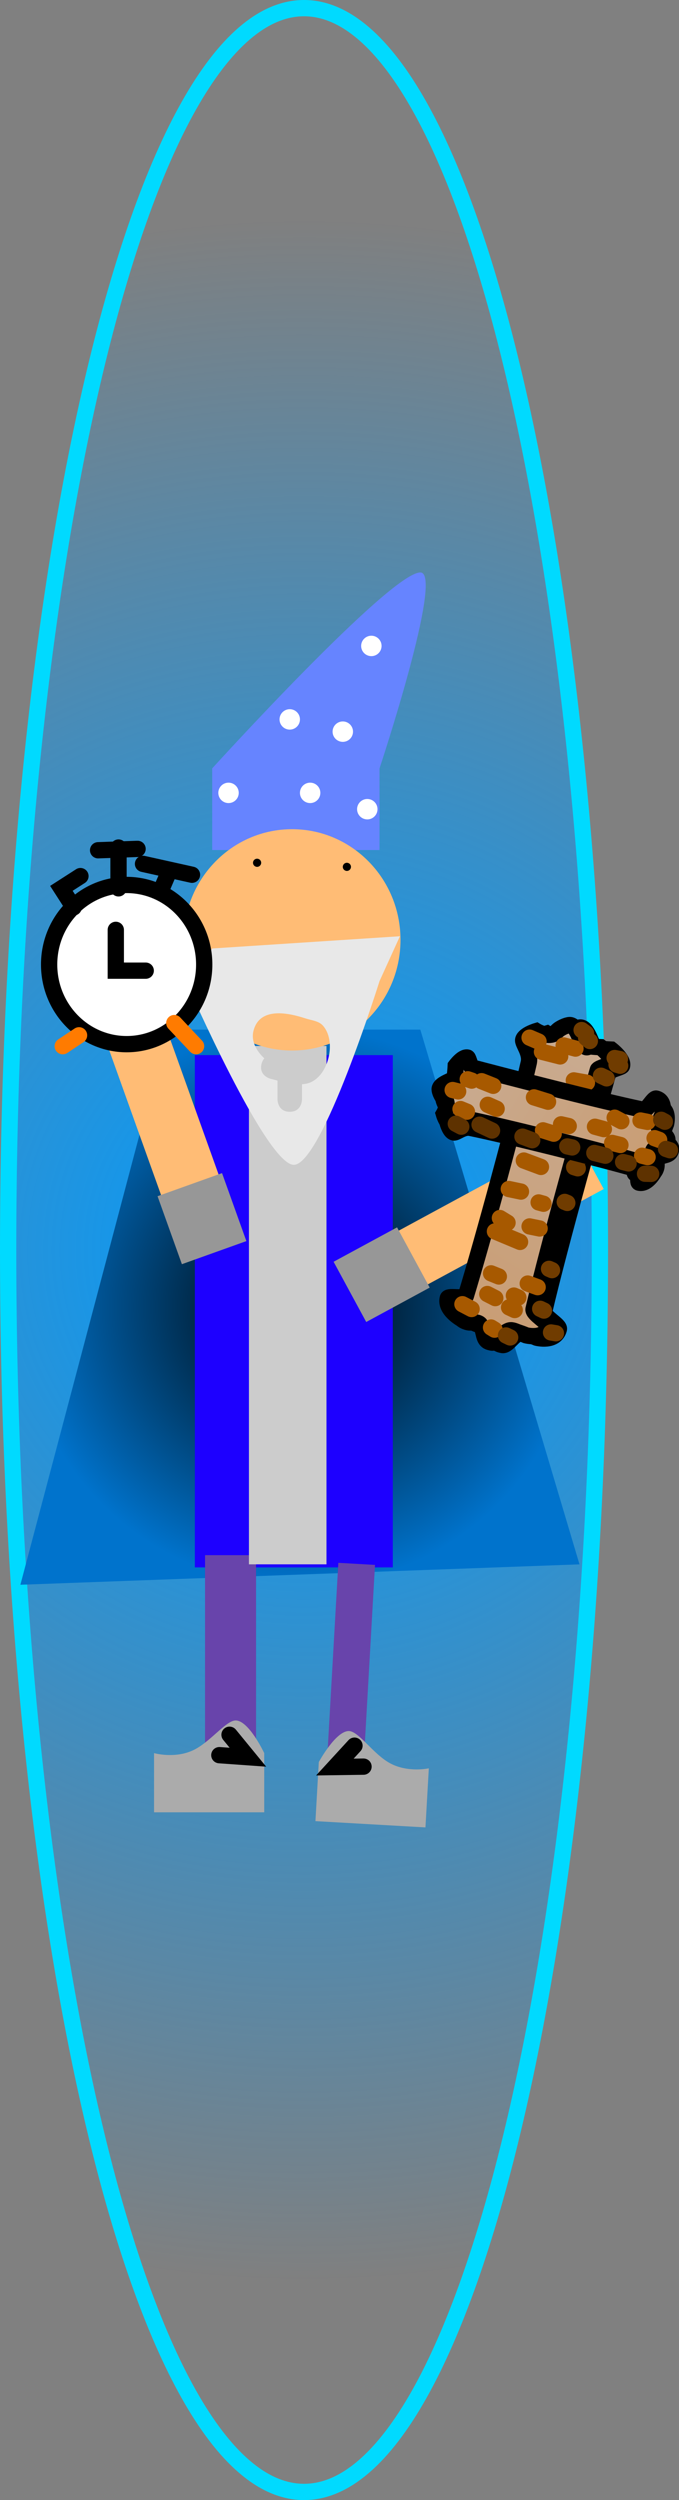 <svg version="1.1" xmlns="http://www.w3.org/2000/svg" xmlns:xlink="http://www.w3.org/1999/xlink" width="41.697" height="153.5" viewBox="0,0,41.697,153.5"><rect x="0" y="0" width="41.697" height="153.5" fill="#808080" stroke="none"/><defs><radialGradient cx="245.593" cy="173" r="63.281" gradientUnits="userSpaceOnUse" id="color-1"><stop offset="0" stop-color="#009bff"></stop><stop offset="1" stop-color="#009bff" stop-opacity="0"></stop></radialGradient><radialGradient cx="245.342" cy="176.509" r="17.167" gradientUnits="userSpaceOnUse" id="color-2"><stop offset="0" stop-color="#000000"></stop><stop offset="1" stop-color="#0073cc"></stop></radialGradient><linearGradient x1="265.406" y1="161.032" x2="255.352" y2="177.417" gradientUnits="userSpaceOnUse" id="color-3"><stop offset="0" stop-color="#af957e"></stop><stop offset="1" stop-color="#ad8764"></stop></linearGradient><linearGradient x1="264.752" y1="160.882" x2="254.698" y2="177.267" gradientUnits="userSpaceOnUse" id="color-4"><stop offset="0" stop-color="#c9ab91"></stop><stop offset="1" stop-color="#c99d74"></stop></linearGradient><linearGradient x1="255.156" y1="160.985" x2="266.875" y2="168.076" gradientUnits="userSpaceOnUse" id="color-5"><stop offset="0" stop-color="#c9ab91"></stop><stop offset="1" stop-color="#c99d74"></stop></linearGradient></defs><g transform="translate(-226.923,-96.25)"><g data-paper-data="{&quot;isPaintingLayer&quot;:true}" fill-rule="nonzero" stroke-width="1" stroke-linejoin="miter" stroke-miterlimit="10" stroke-dasharray="" stroke-dashoffset="0" style="mix-blend-mode: normal"><path d="M263.763,173c0,42.112 -8.135,76.25 -18.17,76.25c-10.035,0 -18.17,-34.138 -18.17,-76.25c0,-42.112 8.135,-76.25 18.17,-76.25c10.035,0 18.17,34.138 18.17,76.25z" fill="url(#color-1)" stroke="#00daff" stroke-linecap="butt"></path><path d="M228.175,193.551l9.022,-34.084h15.538l9.774,32.831z" fill="url(#color-2)" stroke="none" stroke-linecap="butt"></path><path d="M238.889,192.485v-31.452h12.155v31.452z" fill="#1d00ff" stroke="none" stroke-linecap="butt"></path><path d="M246.937,205.59l0.763,-13.386l2.252,0.128l-0.763,13.386z" fill="#6844ab" stroke="none" stroke-linecap="butt"></path><g data-paper-data="{&quot;index&quot;:null}"><path d="M246.294,208.064l0.207,-3.628c0,0 1.056,-1.948 1.866,-1.902c0.609,0.035 1.49,1.442 2.538,1.992c1.098,0.576 2.352,0.295 2.352,0.295l-0.207,3.628z" fill="#ababab" stroke="none" stroke-linecap="butt"></path><path d="M249.246,204.718l-1.759,0.025l1.204,-1.312" fill="none" stroke="#000000" stroke-linecap="round"></path></g><path d="M239.515,205.267v-13.533h3.133v13.533z" fill="#6844ab" stroke="none" stroke-linecap="butt"></path><g><path d="M236.383,207.522v-3.634c0,0 1.236,0.352 2.365,-0.16c1.078,-0.489 2.037,-1.845 2.647,-1.845c0.811,0 1.754,2.005 1.754,2.005v3.634z" fill="#ababab" stroke="none" stroke-linecap="butt"></path><path d="M241.019,202.761l1.128,1.378l-1.754,-0.125" fill="none" stroke="#000000" stroke-linecap="round"></path></g><path d="M236.205,156.794l5.519,15.413l-3.532,1.265l-5.519,-15.413z" fill="#ffbc75" stroke="none" stroke-linecap="butt"></path><path d="M240.558,168.277l1.495,4.174l-3.96,1.418l-1.495,-4.174z" fill="#979797" stroke="none" stroke-linecap="butt"></path><path d="M263.998,169.255l-14.394,7.801l-1.788,-3.299l14.394,-7.801z" fill="#ffbc75" stroke="none" stroke-linecap="butt"></path><path d="M253.311,175.305l-3.898,2.113l-2.004,-3.698l3.898,-2.113z" fill="#979797" stroke="none" stroke-linecap="butt"></path><path d="M239.954,148.44v-5.012c0,0 10.925,-12.03 12.781,-12.03c1.485,0 -2.506,12.03 -2.506,12.03v5.012z" fill="#6684ff" stroke="none" stroke-linecap="butt"></path><path d="M244.089,140.42c0,-0.346 0.281,-0.627 0.627,-0.627c0.346,0 0.627,0.281 0.627,0.627c0,0.346 -0.281,0.627 -0.627,0.627c-0.346,0 -0.627,-0.281 -0.627,-0.627z" fill="#ffffff" stroke="none" stroke-linecap="butt"></path><path d="M247.347,141.172c0,-0.346 0.281,-0.627 0.627,-0.627c0.346,0 0.627,0.281 0.627,0.627c0,0.346 -0.281,0.627 -0.627,0.627c-0.346,0 -0.627,-0.281 -0.627,-0.627z" fill="#ffffff" stroke="none" stroke-linecap="butt"></path><path d="M249.101,135.909c0,-0.346 0.281,-0.627 0.627,-0.627c0.346,0 0.627,0.281 0.627,0.627c0,0.346 -0.281,0.627 -0.627,0.627c-0.346,0 -0.627,-0.281 -0.627,-0.627z" fill="#ffffff" stroke="none" stroke-linecap="butt"></path><path d="M240.33,144.931c0,-0.346 0.281,-0.627 0.627,-0.627c0.346,0 0.627,0.281 0.627,0.627c0,0.346 -0.281,0.627 -0.627,0.627c-0.346,0 -0.627,-0.281 -0.627,-0.627z" fill="#ffffff" stroke="none" stroke-linecap="butt"></path><path d="M245.342,144.931c0,-0.346 0.281,-0.627 0.627,-0.627c0.346,0 0.627,0.281 0.627,0.627c0,0.346 -0.281,0.627 -0.627,0.627c-0.346,0 -0.627,-0.281 -0.627,-0.627z" fill="#ffffff" stroke="none" stroke-linecap="butt"></path><path d="M248.851,145.933c0,-0.346 0.281,-0.627 0.627,-0.627c0.346,0 0.627,0.281 0.627,0.627c0,0.346 -0.281,0.627 -0.627,0.627c-0.346,0 -0.627,-0.281 -0.627,-0.627z" fill="#ffffff" stroke="none" stroke-linecap="butt"></path><path d="M242.21,192.297v-31.828h4.762v31.828z" fill="#cccccc" stroke="none" stroke-linecap="butt"></path><path d="M251.517,153.956c0,3.753 -2.981,6.795 -6.659,6.795c-3.678,0 -6.659,-3.042 -6.659,-6.795c0,-3.753 2.981,-6.795 6.659,-6.795c3.678,0 6.659,3.042 6.659,6.795z" fill="#ffbc75" stroke="none" stroke-linecap="butt"></path><path d="M238.45,156.741l1.504,-2.256l11.528,-0.752l-1.253,2.757c0,0 -3.53,11.278 -5.263,11.278c-1.691,0 -6.516,-11.027 -6.516,-11.027zM242.984,161.571c-0.182,0.729 0.547,0.912 0.547,0.912c0.132,0.032 0.278,0.072 0.433,0.113c0,0.429 0,0.831 0,1.163c0,0 0,0.752 0.752,0.752c0.752,0 0.752,-0.752 0.752,-0.752c0,-0.062 0,-0.876 0,-0.938c0.217,-0.014 0.423,-0.06 0.605,-0.153c1.091,-0.561 1.489,-2.545 0.678,-3.45c-0.258,-0.288 -0.706,-0.321 -1.073,-0.441c-0.983,-0.321 -2.833,-0.762 -3.197,0.8c-0.138,0.591 0.176,1.196 0.674,1.652c-0.072,0.082 -0.133,0.194 -0.17,0.343z" fill="#e8e8e8" stroke="none" stroke-linecap="butt"></path><path d="M242.46,149.223c0,-0.138 0.112,-0.251 0.251,-0.251c0.138,0 0.251,0.112 0.251,0.251c0,0.138 -0.112,0.251 -0.251,0.251c-0.138,0 -0.251,-0.112 -0.251,-0.251z" fill="#000000" stroke="none" stroke-linecap="butt"></path><path d="M247.974,149.473c0,-0.138 0.112,-0.251 0.251,-0.251c0.138,0 0.251,0.112 0.251,0.251c0,0.138 -0.112,0.251 -0.251,0.251c-0.138,0 -0.251,-0.112 -0.251,-0.251z" fill="#000000" stroke="none" stroke-linecap="butt"></path><g><g><path d="M255.938,177.396c0,0 -1.054,-0.582 -0.862,-1.29c0.043,-0.159 1.05,0.054 1.107,-0.131c1.016,-3.328 3.135,-11.111 3.863,-14.317c0.142,-0.625 -0.397,-1.196 -0.339,-1.423c0.081,-0.313 0.805,-0.53 0.805,-0.53c0,0 0.565,0.343 1.007,0.2c0.163,-0.053 0.25,-0.213 0.413,-0.32c0.25,-0.164 0.562,-0.276 0.686,-0.245c0.214,0.054 0.369,0.319 0.509,0.626c0.114,0.25 0.206,0.535 0.4,0.701c0.106,0.091 0.188,-0.032 0.307,-0.019c0.3,0.033 0.625,0.046 0.625,0.046c0,0 0.768,0.593 0.663,1c-0.021,0.081 -0.798,0.27 -0.833,0.394c-0.607,2.141 -3.021,10.69 -3.947,14.69c-0.068,0.295 0.966,0.837 0.902,1.075c-0.221,0.826 -1.36,0.532 -1.36,0.532c0,0 -0.2,-0.087 -0.482,-0.18c-0.163,-0.054 -0.366,-0.169 -0.539,-0.12c-0.438,0.125 -0.787,0.824 -1.104,0.745c-0.141,-0.035 -0.289,-0.047 -0.398,-0.282c-0.081,-0.175 -0.12,-0.563 -0.23,-0.707c-0.03,-0.039 -0.058,-0.122 -0.093,-0.152c-0.189,-0.162 -0.493,-0.064 -0.687,-0.1c-0.276,-0.051 -0.415,-0.193 -0.415,-0.193z" fill="url(#color-3)" stroke="#000000" stroke-linecap="butt"></path><path d="M255.284,177.247c0,0 -1.054,-0.582 -0.862,-1.29c0.043,-0.159 1.05,0.054 1.107,-0.131c1.016,-3.328 3.135,-11.111 3.863,-14.317c0.142,-0.625 -0.397,-1.196 -0.339,-1.423c0.081,-0.313 0.805,-0.53 0.805,-0.53c0,0 0.565,0.343 1.007,0.2c0.163,-0.053 0.25,-0.213 0.413,-0.32c0.25,-0.164 0.562,-0.276 0.686,-0.245c0.214,0.054 0.369,0.319 0.509,0.626c0.114,0.25 0.206,0.535 0.4,0.701c0.106,0.091 0.188,-0.032 0.307,-0.019c0.3,0.033 0.625,0.046 0.625,0.046c0,0 0.768,0.593 0.663,1c-0.021,0.081 -0.798,0.27 -0.833,0.394c-0.607,2.141 -3.021,10.69 -3.947,14.69c-0.068,0.295 0.966,0.837 0.902,1.075c-0.221,0.826 -1.36,0.532 -1.36,0.532c0,0 -0.2,-0.087 -0.482,-0.18c-0.163,-0.054 -0.366,-0.169 -0.539,-0.12c-0.438,0.125 -0.787,0.824 -1.104,0.745c-0.141,-0.035 -0.289,-0.047 -0.398,-0.282c-0.081,-0.175 -0.12,-0.563 -0.23,-0.707c-0.03,-0.039 -0.058,-0.122 -0.093,-0.152c-0.189,-0.162 -0.493,-0.064 -0.687,-0.1c-0.276,-0.051 -0.415,-0.193 -0.415,-0.193z" fill="url(#color-4)" stroke="#000000" stroke-linecap="butt"></path><path d="M261.323,161.113l-1.119,-0.283" fill="none" stroke="#a75900" stroke-linecap="round"></path><path d="M262.264,160.632l-0.726,-0.194" fill="none" stroke="#a75900" stroke-linecap="round"></path><path d="M259.995,160.197l-0.551,-0.237" fill="none" stroke="#a75900" stroke-linecap="round"></path><path d="M262.968,162.727l-0.807,-0.143" fill="none" stroke="#a75900" stroke-linecap="round"></path><path d="M259.078,163.716l0.478,0.193" fill="none" stroke="#a75900" stroke-linecap="round"></path><path d="M260.767,164.45l0.799,0.238" fill="none" stroke="#a75900" stroke-linecap="round"></path><path d="M260.143,167.897l-1.052,-0.393" fill="none" stroke="#a75900" stroke-linecap="round"></path><path d="M260,170.076l0.298,0.082" fill="none" stroke="#a75900" stroke-linecap="round"></path><path d="M259.449,166.111l-0.487,-0.097" fill="none" stroke="#a75900" stroke-linecap="round"></path><path d="M261.723,166.7l-0.478,-0.193" fill="none" stroke="#a75900" stroke-linecap="round"></path><path d="M258.916,169.411l-0.749,-0.157" fill="none" stroke="#a75900" stroke-linecap="round"></path><path d="M257.316,171.856l1.544,0.645" fill="none" stroke="#a75900" stroke-linecap="round"></path><path d="M259.444,171.549l0.618,0.127" fill="none" stroke="#a75900" stroke-linecap="round"></path><path d="M257.621,171.035l0.47,0.288" fill="none" stroke="#a75900" stroke-linecap="round"></path><path d="M257.079,174.431l0.478,0.193" fill="none" stroke="#a75900" stroke-linecap="round"></path><path d="M259.94,175.28l-0.609,-0.223" fill="none" stroke="#a75900" stroke-linecap="round"></path><path d="M256.847,175.7l0.492,0.252" fill="none" stroke="#a75900" stroke-linecap="round"></path><path d="M258.532,176.683l-0.348,-0.163" fill="none" stroke="#a75900" stroke-linecap="round"></path><path d="M258.48,175.795l0.275,0.119" fill="none" stroke="#a75900" stroke-linecap="round"></path><path d="M255.32,176.325l0.564,0.296" fill="none" stroke="#a75900" stroke-linecap="round"></path><path d="M257.294,177.889l-0.217,-0.133" fill="none" stroke="#a75900" stroke-linecap="round"></path><path d="M263.828,162.297l0.348,0.163" fill="none" stroke="#703c00" stroke-linecap="round"></path><path d="M262.916,159.974l0.23,0.192" fill="none" stroke="#703c00" stroke-linecap="round"></path><path d="M257.996,178.244l0.256,0.123" fill="none" stroke="#703c00" stroke-linecap="round"></path><path d="M261.062,178.11l-0.301,-0.05" fill="none" stroke="#703c00" stroke-linecap="round"></path><path d="M260.326,176.717l-0.232,-0.109" fill="none" stroke="#703c00" stroke-linecap="round"></path><path d="M260.638,174.155l0.184,0.079" fill="none" stroke="#703c00" stroke-linecap="round"></path><path d="M261.762,170.108l-0.159,-0.064" fill="none" stroke="#703c00" stroke-linecap="round"></path><path d="M262.766,167.23l-0.436,-0.1" fill="none" stroke="#703c00" stroke-linecap="round"></path><path d="M262.404,167.982l-0.223,-0.069" fill="none" stroke="#703c00" stroke-linecap="round"></path><path d="M263.138,164.57l0.247,0.084" fill="none" stroke="#703c00" stroke-linecap="round"></path><path d="M264.669,161.21l0.325,0.065" fill="none" stroke="#703c00" stroke-linecap="round"></path><path d="M264.785,161.616l0.223,0.069" fill="none" stroke="#703c00" stroke-linecap="round"></path><path d="M262.913,159.695l-0.274,-0.202" fill="none" stroke="#703c00" stroke-linecap="round"></path></g><g><g stroke="#000000" stroke-linecap="butt"><path d="M267.095,168.198c0,0 -0.423,0.794 -0.931,0.667c-0.114,-0.028 0.044,-0.78 -0.088,-0.817c-2.386,-0.68 -7.966,-2.079 -10.266,-2.548c-0.448,-0.091 -0.861,0.321 -1.024,0.282c-0.224,-0.053 -0.377,-0.585 -0.377,-0.585c0,0 0.249,-0.426 0.149,-0.751c-0.037,-0.12 -0.151,-0.181 -0.228,-0.299c-0.117,-0.182 -0.195,-0.411 -0.172,-0.503c0.04,-0.16 0.231,-0.281 0.453,-0.391c0.18,-0.09 0.385,-0.164 0.506,-0.312c0.066,-0.081 -0.022,-0.139 -0.012,-0.227c0.025,-0.223 0.036,-0.464 0.036,-0.464c0,0 0.43,-0.583 0.722,-0.513c0.058,0.014 0.19,0.585 0.279,0.609c1.535,0.402 7.664,2.003 10.533,2.602c0.212,0.044 0.606,-0.735 0.777,-0.693c0.592,0.146 0.375,0.996 0.375,0.996c0,0 -0.063,0.15 -0.132,0.361c-0.04,0.122 -0.123,0.275 -0.089,0.402c0.088,0.322 0.588,0.565 0.529,0.802c-0.026,0.106 -0.035,0.215 -0.205,0.301c-0.126,0.064 -0.405,0.101 -0.509,0.186c-0.028,0.023 -0.088,0.046 -0.11,0.072c-0.117,0.144 -0.048,0.367 -0.075,0.511c-0.038,0.206 -0.141,0.312 -0.141,0.312z" fill="#ad907c"></path><path d="M266.863,167.643c0,0 -0.423,0.794 -0.931,0.667c-0.114,-0.028 0.044,-0.78 -0.088,-0.817c-2.386,-0.68 -7.966,-2.079 -10.266,-2.548c-0.448,-0.091 -0.861,0.321 -1.024,0.282c-0.224,-0.053 -0.377,-0.585 -0.377,-0.585c0,0 0.249,-0.426 0.149,-0.751c-0.037,-0.12 -0.151,-0.181 -0.228,-0.299c-0.117,-0.182 -0.195,-0.411 -0.172,-0.503c0.04,-0.16 0.231,-0.281 0.453,-0.391c0.18,-0.09 0.385,-0.164 0.506,-0.312c0.066,-0.081 -0.022,-0.139 -0.012,-0.227c0.025,-0.223 0.036,-0.464 0.036,-0.464c0,0 0.43,-0.583 0.722,-0.513c0.058,0.014 0.19,0.585 0.279,0.609c1.535,0.402 7.664,2.003 10.533,2.602c0.212,0.044 0.606,-0.735 0.777,-0.693c0.592,0.146 0.375,0.996 0.375,0.996c0,0 -0.063,0.15 -0.132,0.361c-0.04,0.122 -0.123,0.275 -0.089,0.402c0.088,0.322 0.588,0.565 0.529,0.802c-0.026,0.106 -0.035,0.215 -0.205,0.301c-0.126,0.064 -0.405,0.101 -0.509,0.186c-0.028,0.023 -0.088,0.046 -0.11,0.072c-0.117,0.144 -0.048,0.367 -0.075,0.511c-0.038,0.206 -0.141,0.312 -0.141,0.312z" fill="url(#color-5)"></path></g><path d="M257.211,162.917l-0.713,-0.284" fill="none" stroke="#a75900" stroke-linecap="round"></path><path d="M260.579,163.895l-0.865,-0.269" fill="none" stroke="#a75900" stroke-linecap="round"></path><path d="M257.421,164.325l-0.544,-0.242" fill="none" stroke="#a75900" stroke-linecap="round"></path><path d="M260.269,165.65l0.658,0.207" fill="none" stroke="#a75900" stroke-linecap="round"></path><path d="M261.378,165.281l0.471,0.107" fill="none" stroke="#a75900" stroke-linecap="round"></path><path d="M264.006,165.576l-0.546,-0.147" fill="none" stroke="#a75900" stroke-linecap="round"></path><path d="M265.024,166.55l-0.509,-0.127" fill="none" stroke="#a75900" stroke-linecap="round"></path><path d="M266.257,165.046l0.434,0.087" fill="none" stroke="#a75900" stroke-linecap="round"></path><path d="M267.402,166.233l-0.282,-0.102" fill="none" stroke="#a75900" stroke-linecap="round"></path><path d="M266.353,167.21l0.339,0.085" fill="none" stroke="#a75900" stroke-linecap="round"></path><path d="M254.72,163.175l0.339,0.085" fill="none" stroke="#a75900" stroke-linecap="round"></path><path d="M255.891,162.598l-0.244,-0.082" fill="none" stroke="#a75900" stroke-linecap="round"></path><path d="M255.596,164.506l-0.394,-0.162" fill="none" stroke="#a75900" stroke-linecap="round"></path><path d="M264.669,164.873l0.411,0.219" fill="none" stroke="#a75900" stroke-linecap="round"></path><path d="M255.25,165.426l-0.337,-0.179" fill="none" stroke="#5e3200" stroke-linecap="round"></path><path d="M256.372,165.303l0.768,0.361" fill="none" stroke="#5e3200" stroke-linecap="round"></path><path d="M267.824,166.793l0.244,0.082" fill="none" stroke="#5e3200" stroke-linecap="round"></path><path d="M267.529,165.003l0.224,0.12" fill="none" stroke="#5e3200" stroke-linecap="round"></path><path d="M266.533,168.315l0.379,0.01" fill="none" stroke="#5e3200" stroke-linecap="round"></path><path d="M264.097,167.209l-0.678,-0.169" fill="none" stroke="#5e3200" stroke-linecap="round"></path><path d="M265.525,167.682l-0.339,-0.085" fill="none" stroke="#5e3200" stroke-linecap="round"></path><path d="M259.007,166.035l0.601,0.224" fill="none" stroke="#5e3200" stroke-linecap="round"></path><path d="M262.062,166.702l-0.302,-0.065" fill="none" stroke="#5e3200" stroke-linecap="round"></path></g></g><path d="M239.464,155.472c0,2.699 -2.132,4.887 -4.762,4.887c-2.63,0 -4.762,-2.188 -4.762,-4.887c0,-2.699 2.132,-4.887 4.762,-4.887c2.63,0 4.762,2.188 4.762,4.887z" fill="#ffffff" stroke="#000000" stroke-linecap="butt"></path><path d="M235.872,155.847h-1.838v-2.506" fill="none" stroke="#000000" stroke-linecap="round"></path><path d="M234.201,150.793v-2.506" fill="none" stroke="#000000" stroke-linecap="round"></path><path d="M232.948,148.454l2.423,-0.084" fill="none" stroke="#000000" stroke-linecap="round"></path><path d="M236.791,150.96l0.501,-1.17" fill="none" stroke="#000000" stroke-linecap="round"></path><path d="M238.713,149.958l-3.007,-0.668" fill="none" stroke="#000000" stroke-linecap="round"></path><path d="M231.445,151.963l-0.752,-1.17l1.17,-0.752" fill="none" stroke="#000000" stroke-linecap="round"></path><path d="M230.776,160.484l1.002,-0.668" fill="none" stroke="#ff7b00" stroke-linecap="round"></path><path d="M237.627,159.064l1.337,1.42" fill="none" stroke="#ff7b00" stroke-linecap="round"></path></g></g></svg>
